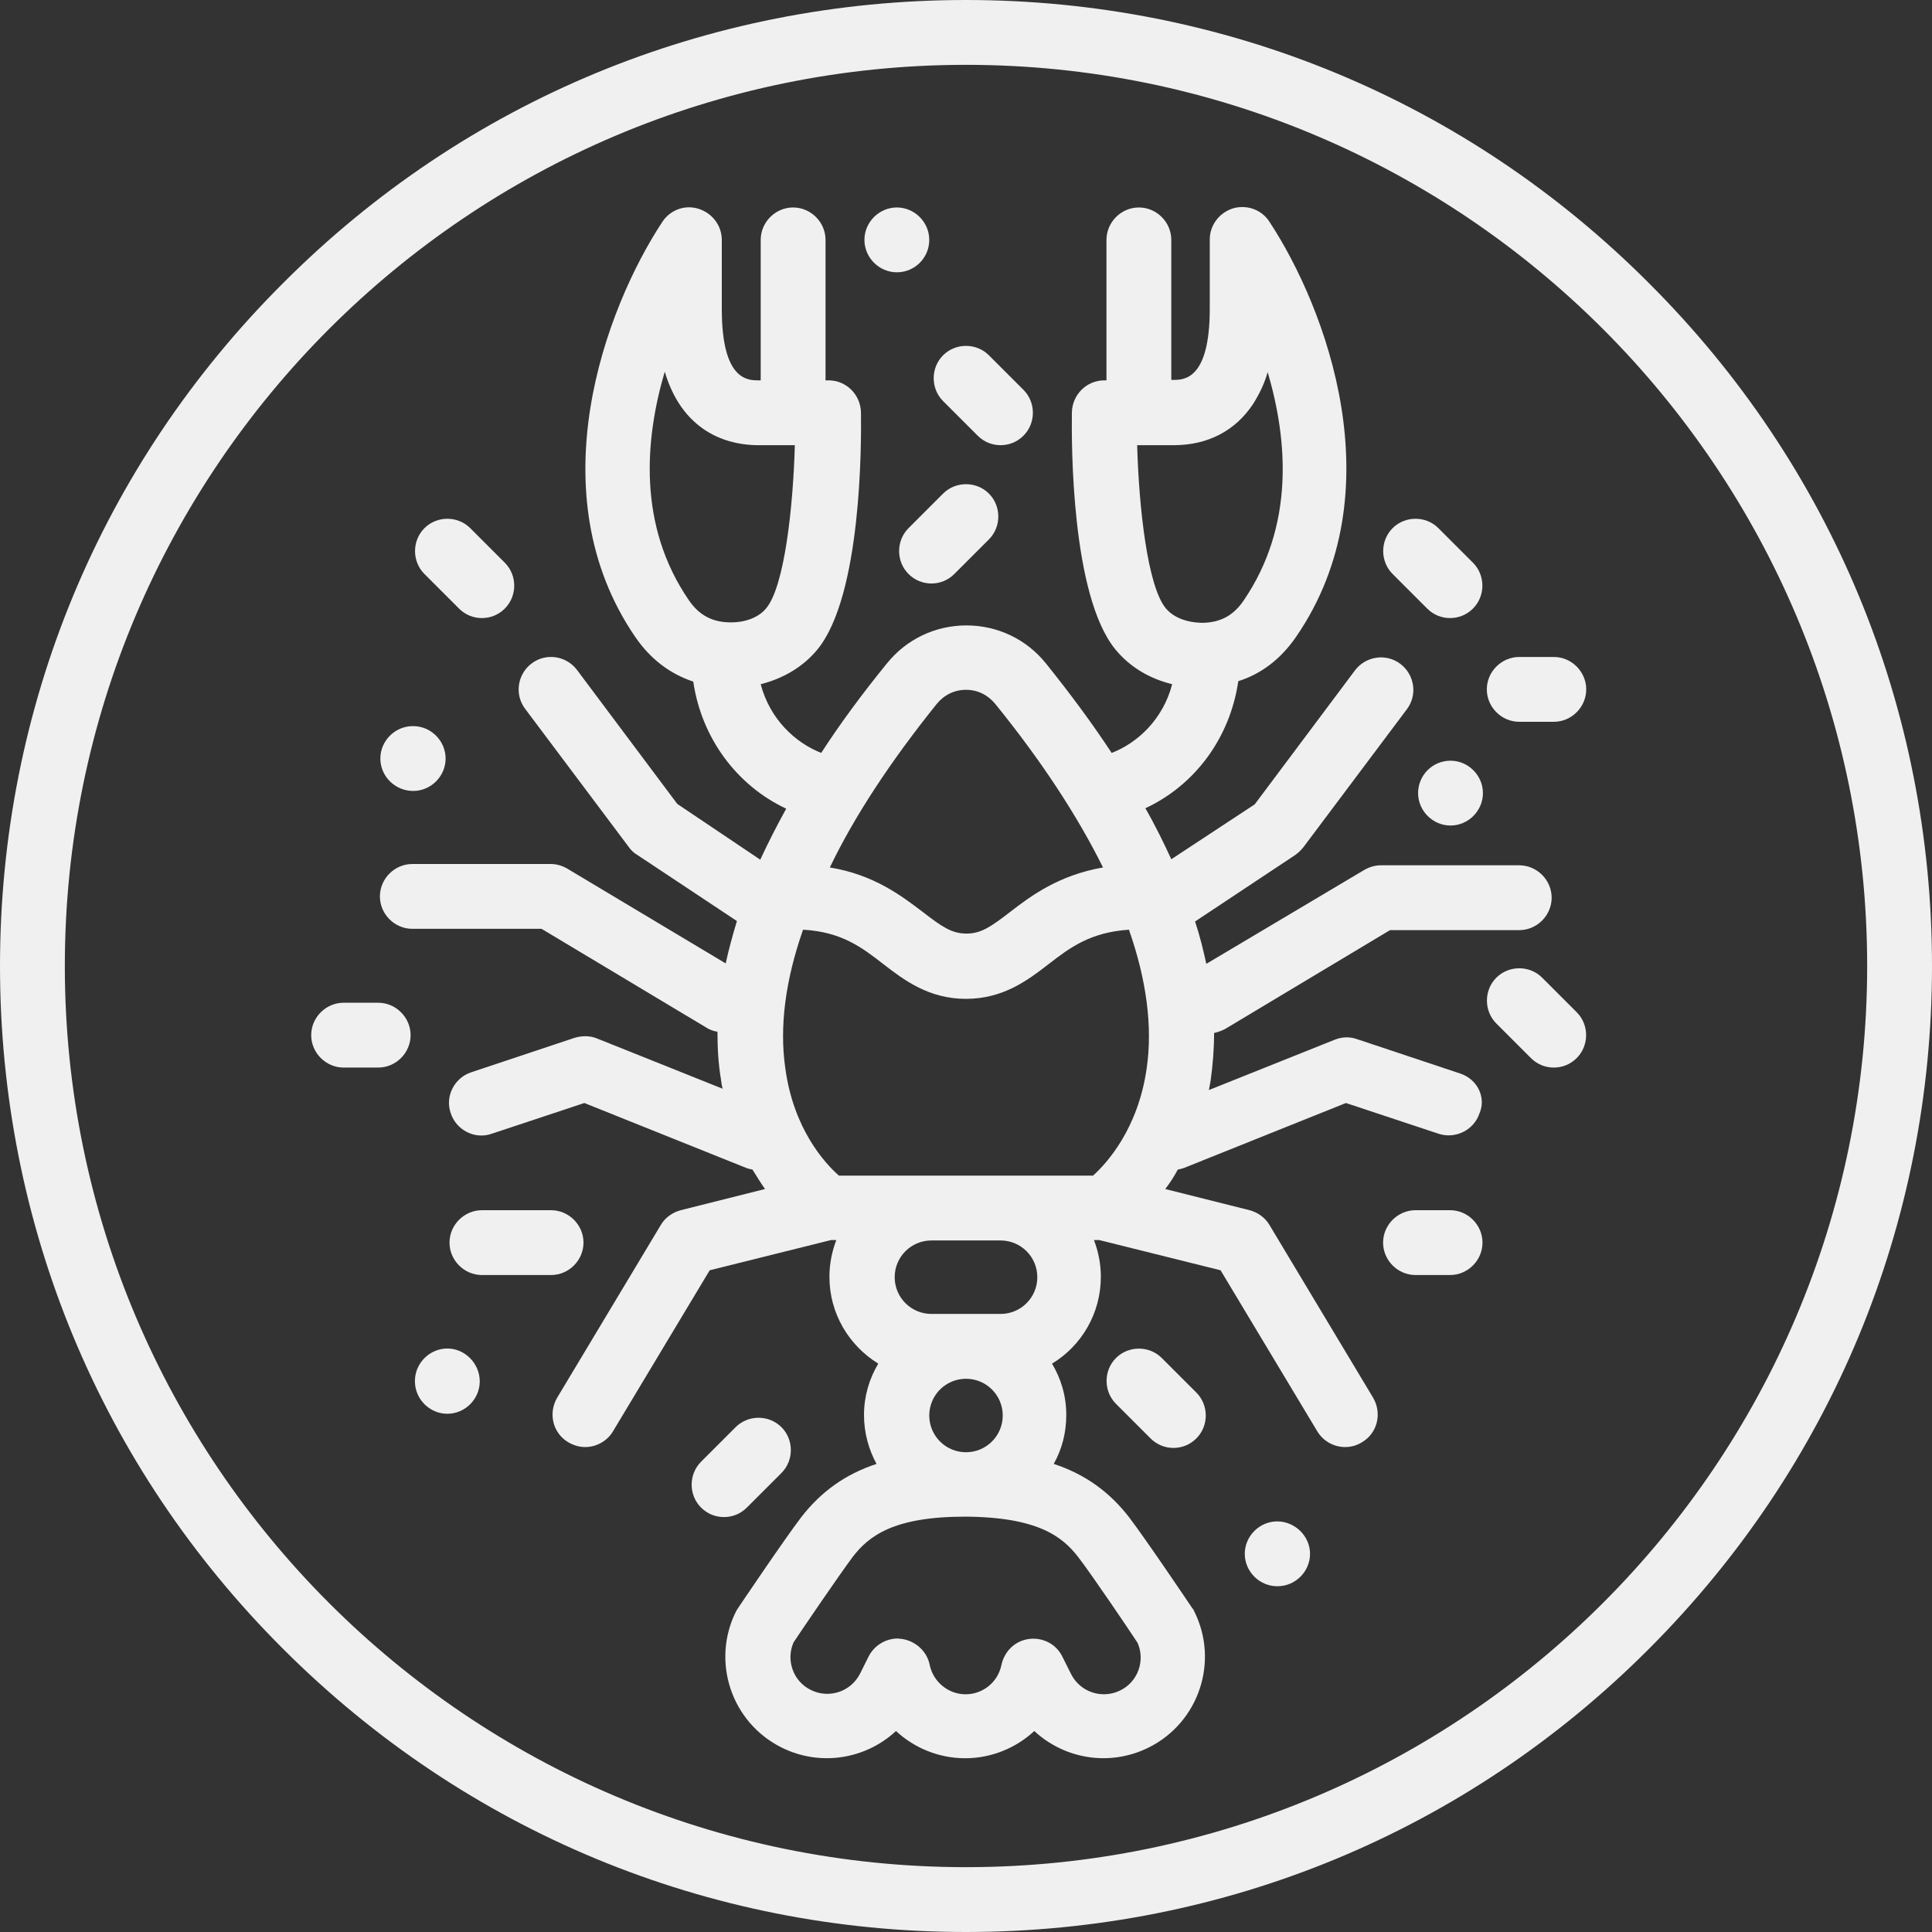 <?xml version="1.0" encoding="utf-8"?>
<!-- Generator: Adobe Illustrator 21.1.0, SVG Export Plug-In . SVG Version: 6.00 Build 0)  -->
<svg version="1.1" id="Layer_1" xmlns="http://www.w3.org/2000/svg" xmlns:xlink="http://www.w3.org/1999/xlink" x="0px" y="0px"
	 viewBox="0 0 447 447" style="enable-background:new 0 0 447 447;" xml:space="preserve">
<rect x="0" y="0" width="447" height="447" fill="#333333" stroke="none"/>
<style type="text/css">
	.st0{fill:#F0F0F0;}
</style>
<g>
	<g>
		<g>
			<path class="st0" d="M381.5,65.5C339.3,23.2,283.2,0,223.5,0s-115.8,23.2-158,65.5C23.2,107.7,0,163.8,0,223.5
				s23.2,115.8,65.5,158c42.2,42.2,98.3,65.5,158,65.5s115.8-23.2,158-65.5c42.2-42.2,65.5-98.3,65.5-158S423.8,107.7,381.5,65.5z
				 M223.5,432C108.5,432,15,338.5,15,223.5S108.5,15,223.5,15S432,108.5,432,223.5S338.5,432,223.5,432z"/>
			<path class="st0" d="M337.9,248.4l-24-8c-1.7-0.6-3.5-0.5-5.2,0.2l-29,11.6c0.1-0.7,0.3-1.5,0.4-2.2c0.5-3.6,0.8-7.3,0.8-11
				c0.9-0.2,1.7-0.5,2.5-0.9l38.2-22.9h29.9c4.1,0,7.5-3.4,7.5-7.5s-3.4-7.5-7.5-7.5h-32c-1.4,0-2.7,0.4-3.9,1.1L279.1,223
				c-0.7-3.2-1.5-6.5-2.6-9.8l23.2-15.4c0.7-0.5,1.3-1.1,1.8-1.7l24-32c2.5-3.3,1.8-8-1.5-10.5c-3.3-2.5-8-1.8-10.5,1.5l-23.2,31
				L271,198.8c-1.8-3.9-3.7-7.8-6-11.8c11.6-5.4,19.6-16.4,21.5-29.4c5.4-1.7,9.9-5.2,13.4-10.3c23-33.5,6.9-76.1-6.2-96
				c-1.8-2.8-5.2-4-8.4-3.1c-3.2,1-5.4,3.9-5.4,7.2v16c0,16.5-6,16.5-8.5,16.5H271V55.5c0-4.1-3.4-7.5-7.5-7.5s-7.5,3.4-7.5,7.5V88
				h-0.5c-4.1,0-7.4,3.3-7.5,7.4c-0.1,7-0.2,42.4,10.1,54.9c3.3,4,7.8,6.7,13.1,8c-2.1,8.1-8,13.6-14,15.9
				c-4.4-6.7-9.5-13.6-15.2-20.7c-4.5-5.6-11.2-8.8-18.4-8.8s-13.9,3.2-18.4,8.8c-5.7,7-10.8,13.9-15.2,20.7
				c-6.1-2.4-11.9-7.9-14-15.9c5.2-1.3,9.8-4,13.1-8c10.3-12.5,10.2-47.9,10.1-54.9c-0.1-4.1-3.4-7.4-7.5-7.4H191V55.5
				c0-4.1-3.4-7.5-7.5-7.5s-7.5,3.4-7.5,7.5V88h-0.5c-2.5,0-8.5,0-8.5-16.5v-16c0-3.3-2.2-6.2-5.4-7.2c-3.2-1-6.6,0.3-8.4,3.1
				c-13.1,19.9-29.1,62.6-6.2,96c3.5,5.1,8,8.5,13.4,10.3c1.9,13,10,24,21.5,29.4c-2.2,4-4.2,7.9-6,11.8L156.7,186l-23.2-31
				c-2.5-3.3-7.2-4-10.5-1.5c-3.3,2.5-4,7.2-1.5,10.5l24,32c0.5,0.7,1.1,1.3,1.8,1.7l23.2,15.4c-1,3.3-1.9,6.6-2.6,9.8l-36.6-21.9
				c-1.2-0.7-2.5-1.1-3.9-1.1h-32c-4.1,0-7.5,3.4-7.5,7.5s3.4,7.5,7.5,7.5h29.9l38.2,22.9c0.8,0.5,1.7,0.8,2.5,0.9
				c0,3.8,0.2,7.4,0.8,11c0.1,0.8,0.2,1.5,0.4,2.2l-29-11.6c-1.6-0.7-3.5-0.7-5.2-0.2l-24,8c-3.9,1.3-6.1,5.6-4.7,9.5
				c1.3,3.9,5.6,6.1,9.5,4.7l21.4-7.1l37.4,15c0.5,0.2,1,0.3,1.5,0.4c1,1.6,1.9,3.1,2.9,4.5l-19.5,4.9c-1.9,0.5-3.6,1.7-4.6,3.4
				l-24,40c-2.1,3.6-1,8.2,2.6,10.3c1.2,0.7,2.5,1.1,3.9,1.1c2.5,0,5-1.3,6.4-3.6l22.4-37.3l28.1-7h1.2c-1,2.6-1.6,5.5-1.6,8.5
				c0,8.5,4.5,15.9,11.3,20.1c-2.1,3.5-3.3,7.6-3.3,11.9c0,4.1,1.1,8,2.9,11.3c-7.3,2.4-12.9,6.5-17.4,12.3
				c-3.9,5.1-14.2,20.4-14.6,21c-0.2,0.3-0.3,0.5-0.5,0.8c-5.8,11.6-1.1,25.7,10.5,31.5c9,4.5,19.5,2.7,26.5-3.8
				c4.2,3.9,9.9,6.3,16,6.3s11.8-2.4,16-6.3c7,6.5,17.5,8.3,26.5,3.8c11.6-5.8,16.3-19.9,10.5-31.5c-0.1-0.3-0.3-0.6-0.5-0.8
				c-0.4-0.6-10.7-15.9-14.6-21c-4.5-5.8-10.1-9.9-17.4-12.3c1.9-3.4,2.9-7.2,2.9-11.3c0-4.4-1.2-8.4-3.3-11.9
				c6.8-4.1,11.3-11.6,11.3-20.1c0-3-0.6-5.9-1.6-8.5h1.2l28.1,7l22.4,37.3c1.4,2.3,3.9,3.6,6.4,3.6c1.3,0,2.6-0.3,3.9-1.1
				c3.6-2.1,4.7-6.7,2.6-10.3l-24-40c-1-1.7-2.7-2.9-4.6-3.4l-19.5-4.9c1-1.3,2-2.8,2.9-4.5c0.5-0.1,1-0.2,1.5-0.4l37.4-15l21.4,7.1
				c3.9,1.3,8.2-0.8,9.5-4.7C343.9,253.9,341.8,249.7,337.9,248.4z M269.7,140.7c-4.2-5.1-6.2-23.3-6.6-37.7h8.5
				c7.8,0,14.2-3.3,18.3-9.5c1.4-2.2,2.6-4.6,3.4-7.4c4.6,15.6,6.3,35.5-5.6,52.9c-2.4,3.5-5.5,5.1-9.7,5.1
				C274.4,144,271.4,142.8,269.7,140.7z M169.1,144c-4.2,0-7.3-1.6-9.7-5.1c-11.9-17.3-10.2-37.3-5.6-52.9c4.5,15.1,16,17,21.6,17
				h8.5c-0.4,14.4-2.4,32.6-6.6,37.7C175.6,142.8,172.6,144,169.1,144z M216.7,162.9c1.7-2.1,4.1-3.3,6.8-3.3s5.1,1.2,6.8,3.3
				c10.7,13.2,19,25.9,24.9,37.8c-10.3,1.8-16.7,6.6-21.5,10.3c-4.4,3.4-6.7,5-10.1,5s-5.7-1.6-10.1-5c-4.9-3.7-11.2-8.6-21.5-10.3
				C197.7,188.8,206.1,176.1,216.7,162.9z M249.5,360.3c3.3,4.3,12,17.2,13.7,19.8c1.8,4.1,0.1,9-4,11c-4.2,2.1-9.3,0.4-11.4-3.8
				l-2-4c-1.4-2.9-4.5-4.5-7.7-4.1c-3.2,0.4-5.7,2.8-6.4,6c-0.8,4-4.3,6.8-8.3,6.8s-7.5-2.9-8.3-6.8c-0.6-3.1-3.2-5.5-6.4-6
				c-0.3,0-0.7-0.1-1-0.1c-2.8,0-5.4,1.6-6.7,4.1l-2,4c-2.1,4.2-7.2,5.9-11.4,3.8c-4.1-2-5.8-6.9-4-11c1.7-2.6,10.5-15.5,13.7-19.8
				c3.7-4.8,9.4-9.3,26-9.3C240.1,351,245.8,355.5,249.5,360.3z M231.5,304h-16c-4.7,0-8.5-3.8-8.5-8.5s3.8-8.5,8.5-8.5h16
				c4.7,0,8.5,3.8,8.5,8.5S236.2,304,231.5,304z M232,327.5c0,4.7-3.8,8.5-8.5,8.5s-8.5-3.8-8.5-8.5s3.8-8.5,8.5-8.5
				S232,322.8,232,327.5z M265.3,247.2c-2,14-9.2,21.9-12.4,24.8h-58.8c-3.3-2.9-10.5-10.8-12.4-24.8c-1.4-9.6,0-20.4,4.1-32.1
				c8.9,0.5,13.6,4.1,18.5,7.9c4.9,3.8,10.6,8.1,19.2,8.1s14.3-4.3,19.2-8.1c4.9-3.8,9.6-7.3,18.5-7.9
				C265.3,226.8,266.7,237.6,265.3,247.2z"/>
			<path class="st0" d="M218.2,114.2l-8,8c-2.9,2.9-2.9,7.7,0,10.6c1.5,1.5,3.4,2.2,5.3,2.2s3.8-0.7,5.3-2.2l8-8
				c2.9-2.9,2.9-7.7,0-10.6C225.9,111.3,221.1,111.3,218.2,114.2z"/>
			<path class="st0" d="M226.2,100.8c1.5,1.5,3.4,2.2,5.3,2.2s3.8-0.7,5.3-2.2c2.9-2.9,2.9-7.7,0-10.6l-8-8c-2.9-2.9-7.7-2.9-10.6,0
				c-2.9,2.9-2.9,7.7,0,10.6L226.2,100.8z"/>
			<path class="st0" d="M207.5,63L207.5,63c4.2,0,7.5-3.4,7.5-7.5s-3.4-7.5-7.5-7.5s-7.5,3.4-7.5,7.5S203.4,63,207.5,63z"/>
			<path class="st0" d="M330.2,140.8c1.5,1.5,3.4,2.2,5.3,2.2s3.8-0.7,5.3-2.2c2.9-2.9,2.9-7.7,0-10.6l-8-8c-2.9-2.9-7.7-2.9-10.6,0
				c-2.9,2.9-2.9,7.7,0,10.6L330.2,140.8z"/>
			<path class="st0" d="M335.6,176L335.6,176c-4.2,0-7.5,3.4-7.5,7.5s3.4,7.5,7.5,7.5s7.5-3.4,7.5-7.5S339.7,176,335.6,176z"/>
			<path class="st0" d="M359.5,152h-8c-4.1,0-7.5,3.4-7.5,7.5s3.4,7.5,7.5,7.5h8c4.1,0,7.5-3.4,7.5-7.5S363.6,152,359.5,152z"/>
			<path class="st0" d="M356.8,226.2c-2.9-2.9-7.7-2.9-10.6,0c-2.9,2.9-2.9,7.7,0,10.6l8,8c1.5,1.5,3.4,2.2,5.3,2.2s3.8-0.7,5.3-2.2
				c2.9-2.9,2.9-7.7,0-10.6L356.8,226.2z"/>
			<path class="st0" d="M335.5,280h-8c-4.1,0-7.5,3.4-7.5,7.5s3.4,7.5,7.5,7.5h8c4.1,0,7.5-3.4,7.5-7.5S339.6,280,335.5,280z"/>
			<path class="st0" d="M258.2,314.2c-2.9,2.9-2.9,7.7,0,10.6l8,8c1.5,1.5,3.4,2.2,5.3,2.2s3.8-0.7,5.3-2.2c2.9-2.9,2.9-7.7,0-10.6
				l-8-8C265.9,311.3,261.1,311.3,258.2,314.2z"/>
			<path class="st0" d="M180.8,340.8c2.9-2.9,2.9-7.7,0-10.6c-2.9-2.9-7.7-2.9-10.6,0l-8,8c-2.9,2.9-2.9,7.7,0,10.6
				c1.5,1.5,3.4,2.2,5.3,2.2s3.8-0.7,5.3-2.2L180.8,340.8z"/>
			<path class="st0" d="M135,287.5c0-4.1-3.4-7.5-7.5-7.5h-16c-4.1,0-7.5,3.4-7.5,7.5s3.4,7.5,7.5,7.5h16
				C131.6,295,135,291.6,135,287.5z"/>
			<path class="st0" d="M103.5,312c-4.1,0-7.5,3.4-7.5,7.5v0.1c0,4.1,3.4,7.5,7.5,7.5s7.5-3.4,7.5-7.5S107.6,312,103.5,312z"/>
			<path class="st0" d="M87.5,232h-8c-4.1,0-7.5,3.4-7.5,7.5s3.4,7.5,7.5,7.5h8c4.1,0,7.5-3.4,7.5-7.5S91.6,232,87.5,232z"/>
			<path class="st0" d="M95.6,183c4.1,0,7.5-3.4,7.5-7.5s-3.4-7.5-7.5-7.5h-0.1c-4.1,0-7.5,3.4-7.5,7.5S91.4,183,95.6,183z"/>
			<path class="st0" d="M106.2,140.8c1.5,1.5,3.4,2.2,5.3,2.2s3.8-0.7,5.3-2.2c2.9-2.9,2.9-7.7,0-10.6l-8-8c-2.9-2.9-7.7-2.9-10.6,0
				c-2.9,2.9-2.9,7.7,0,10.6L106.2,140.8z"/>
			<path class="st0" d="M295.5,352c-4.1,0-7.5,3.4-7.5,7.5s3.4,7.5,7.5,7.5h0.1c4.1,0,7.5-3.4,7.5-7.5S299.6,352,295.5,352z"/>
		</g>
	</g>
</g>
</svg>
